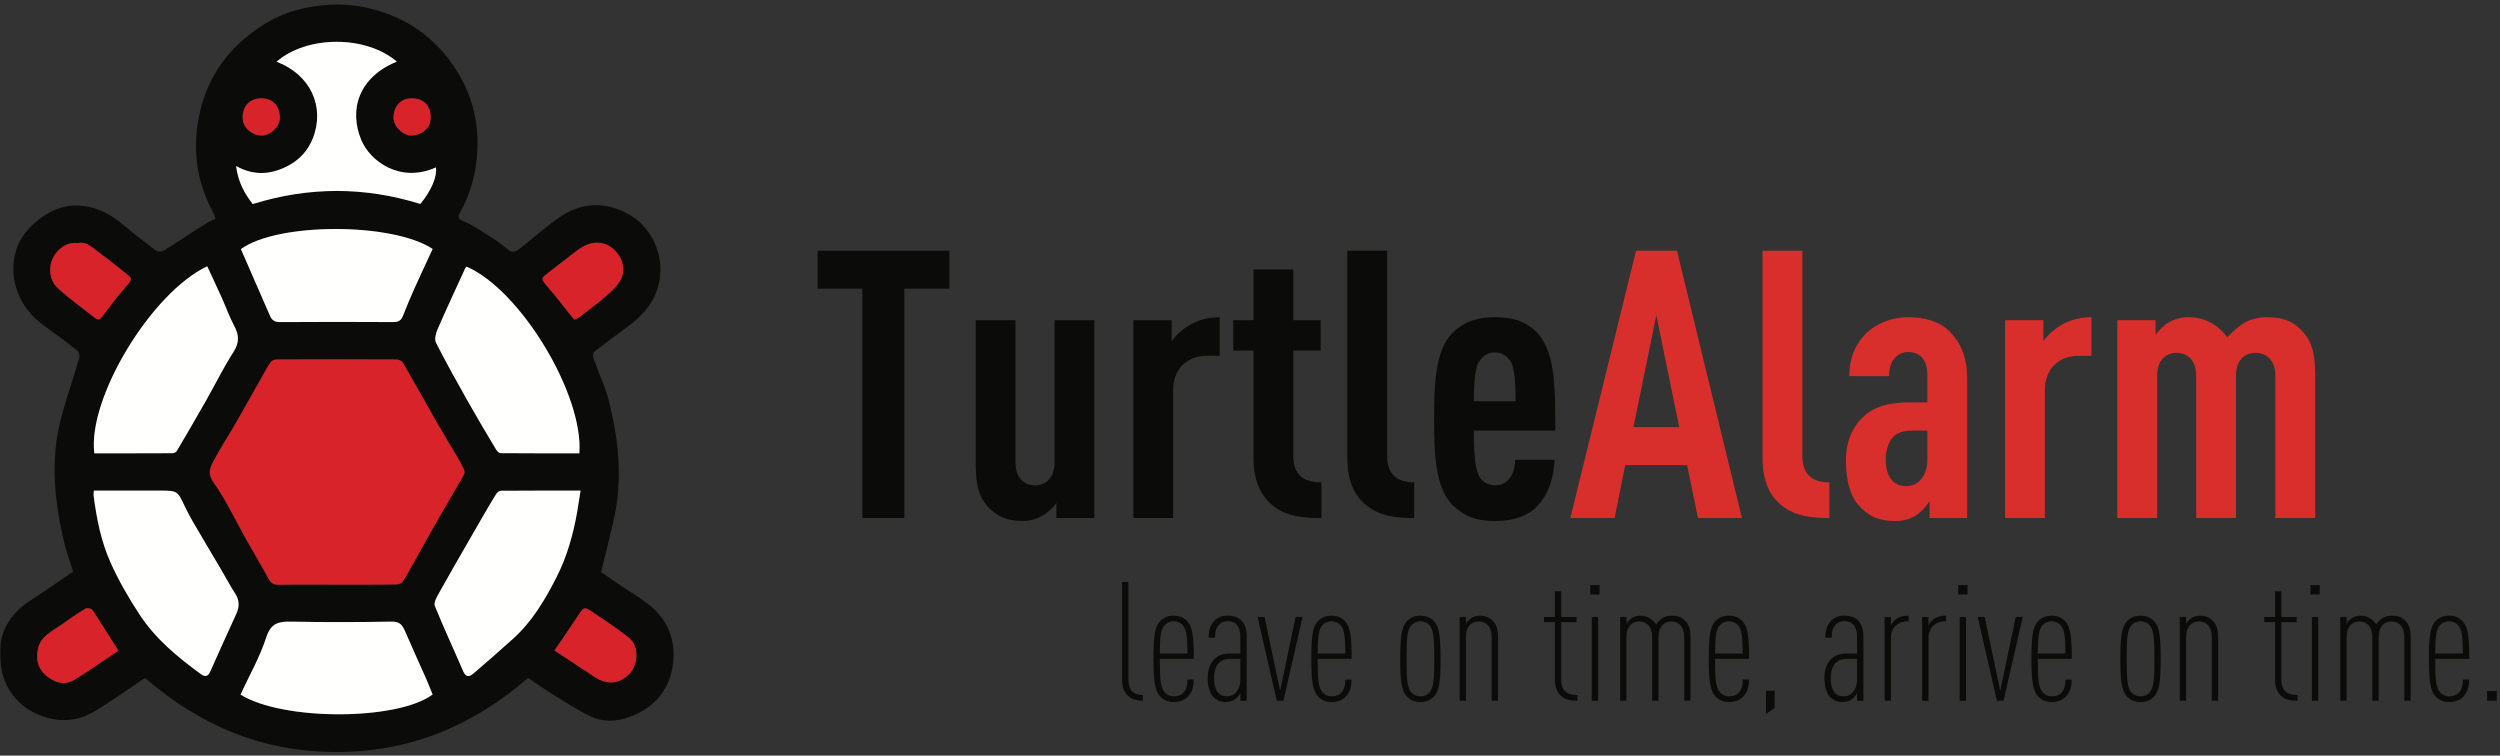 <?xml version="1.0" encoding="UTF-8"?>
<svg width="493px" height="149px" viewBox="0 0 493 149" version="1.1" xmlns="http://www.w3.org/2000/svg" xmlns:xlink="http://www.w3.org/1999/xlink">
    <rect x="0" y="0" width="493" height="149" fill="#333333" stroke="none"/>
    <!-- Generator: Sketch 45.2 (43514) - http://www.bohemiancoding.com/sketch -->
    <title>Group 18</title>
    <desc>Created with Sketch.</desc>
    <defs></defs>
    <g id="Page-1" stroke="none" stroke-width="1" fill="none" fill-rule="evenodd">
        <g id="Group-18" transform="translate(-1, 0)">
            <polygon id="Fill-1" fill="#0B0C09" points="179.341 56.919 179.341 102.155 171.049 102.155 171.049 56.919 162.239 56.919 162.239 49.441 188.226 49.441 188.226 56.919"></polygon>
            <path d="M209.324,102.155 L209.324,99.194 C208.658,100.082 207.621,101.119 206.659,101.636 C205.549,102.303 204.141,102.747 202.735,102.747 C199.552,102.747 197.404,101.785 195.628,99.712 C194.073,97.935 193.407,95.788 193.407,91.272 L193.407,63.138 L201.254,63.138 L201.254,91.198 C201.254,94.233 202.957,95.714 205.104,95.714 C207.251,95.714 208.954,94.233 208.954,91.198 L208.954,63.138 L216.802,63.138 L216.802,102.155 L209.324,102.155 Z" id="Fill-2" fill="#0B0C09"></path>
            <path d="M238.863,70.172 C235.161,70.172 232.347,72.689 232.347,76.909 L232.347,102.155 L224.5,102.155 L224.5,63.139 L232.051,63.139 L232.051,67.285 C232.866,66.1 234.125,64.989 235.457,64.175 C237.16,63.139 239.233,62.547 241.528,62.547 L241.528,70.172 L238.863,70.172 Z" id="Fill-4" fill="#0B0C09"></path>
            <path d="M252.114,99.786 C249.672,97.861 248.19,94.899 248.19,90.309 L248.19,69.135 L244.192,69.135 L244.192,63.139 L248.19,63.139 L248.19,53.143 L256.038,53.143 L256.038,63.139 L261.443,63.139 L261.443,69.135 L256.038,69.135 L256.038,89.865 C256.038,93.493 257.889,95.122 261.591,95.122 L261.591,102.155 C257.889,102.155 254.78,101.859 252.114,99.786" id="Fill-6" fill="#0B0C09"></path>
            <path d="M270.622,99.786 C268.179,97.935 266.698,94.974 266.698,90.309 L266.698,49.442 L274.546,49.442 L274.546,89.865 C274.546,93.345 276.249,95.122 279.876,95.122 L279.876,102.155 C276.249,102.155 273.213,101.785 270.622,99.786" id="Fill-8" fill="#0B0C09"></path>
            <path d="M298.754,71.06 C298.088,70.171 297.199,69.505 295.793,69.505 C294.386,69.505 293.498,70.171 292.831,71.06 C291.943,72.17 291.647,75.131 291.647,79.129 L299.865,79.129 C299.865,75.131 299.643,72.17 298.754,71.06 L298.754,71.06 Z M291.647,84.905 C291.647,89.346 291.869,92.752 292.831,94.159 C293.424,95.047 294.46,95.713 295.867,95.713 C297.199,95.713 298.088,95.122 298.828,94.159 C299.421,93.418 299.791,91.864 299.791,90.679 L307.565,90.679 C307.416,93.937 306.528,97.195 304.307,99.637 C302.308,101.859 299.273,102.747 295.867,102.747 C292.239,102.747 289.796,101.933 287.427,99.564 C284.096,96.232 283.799,89.717 283.799,82.61 C283.799,75.502 284.096,68.987 287.427,65.655 C289.796,63.286 292.609,62.546 295.793,62.546 C299.051,62.546 301.863,63.212 304.159,65.655 C307.935,69.653 307.639,77.575 307.713,84.905 L291.647,84.905 Z" id="Fill-10" fill="#0B0C09"></path>
            <path d="M327.627,62.175 L323.111,84.237 L332.144,84.237 L327.627,62.175 Z M335.845,102.154 L333.698,91.716 L321.482,91.716 L319.409,102.154 L310.673,102.154 L323.629,49.441 L331.699,49.441 L344.507,102.154 L335.845,102.154 Z" id="Fill-12" fill="#D82F2C"></path>
            <path d="M352.501,99.786 C350.058,97.935 348.577,94.974 348.577,90.309 L348.577,49.442 L356.425,49.442 L356.425,89.865 C356.425,93.345 358.128,95.122 361.755,95.122 L361.755,102.155 C358.128,102.155 355.092,101.785 352.501,99.786" id="Fill-14" fill="#D82F2C"></path>
            <path d="M381.077,84.905 L378.486,84.905 C376.783,84.905 375.524,85.052 374.414,86.09 C373.452,86.977 372.859,88.903 372.859,90.458 C372.859,93.937 374.265,95.862 376.931,95.862 C379.301,95.862 381.077,93.863 381.077,90.679 L381.077,84.905 Z M381.521,102.155 L381.521,98.823 C380.855,99.786 380.041,100.822 379.152,101.415 C377.968,102.229 376.709,102.747 374.71,102.747 C371.453,102.747 369.38,101.785 367.381,99.49 C365.826,97.638 365.012,94.677 365.012,90.754 C365.012,87.2 366.27,84.091 368.639,82.017 C370.564,80.314 373.082,79.352 377.598,79.352 L381.077,79.352 L381.077,73.947 C381.077,71.06 379.745,69.431 377.302,69.431 C376.117,69.431 375.303,69.876 374.71,70.542 C373.895,71.43 373.525,72.541 373.525,74.17 L365.678,74.17 C365.678,71.06 366.566,68.173 369.01,65.729 C370.86,63.879 374.044,62.546 377.227,62.546 C380.485,62.546 383.52,63.36 385.519,65.433 C387.593,67.507 388.925,70.394 388.925,74.614 L388.925,102.155 L381.521,102.155 Z" id="Fill-16" fill="#D82F2C"></path>
            <path d="M410.765,70.172 C407.063,70.172 404.249,72.689 404.249,76.909 L404.249,102.155 L396.402,102.155 L396.402,63.139 L403.953,63.139 L403.953,67.285 C404.768,66.1 406.027,64.989 407.36,64.175 C409.062,63.139 411.135,62.547 413.43,62.547 L413.43,70.172 L410.765,70.172 Z" id="Fill-18" fill="#D82F2C"></path>
            <path d="M449.706,102.155 L449.706,74.095 C449.706,71.06 447.93,69.579 445.782,69.579 C443.636,69.579 441.933,71.06 441.933,74.095 L441.933,102.155 L434.085,102.155 L434.085,74.095 C434.085,71.06 432.382,69.579 430.235,69.579 C428.088,69.579 426.385,71.06 426.385,74.095 L426.385,102.155 L418.537,102.155 L418.537,63.138 L426.089,63.138 L426.089,66.026 C426.755,65.137 427.718,64.101 428.681,63.582 C429.791,62.916 431.197,62.546 432.604,62.546 C435.714,62.546 438.527,64.101 440.229,66.544 C441.192,65.433 442.451,64.323 443.709,63.582 C444.894,62.916 446.671,62.546 447.855,62.546 C451.483,62.546 453.482,63.509 455.259,65.581 C456.813,67.358 457.554,69.505 457.554,74.021 L457.554,102.155 L449.706,102.155 Z" id="Fill-20" fill="#D82F2C"></path>
            <path d="M223.36,137.128 C222.702,136.47 222.274,135.549 222.274,134.003 L222.274,114.757 L223.524,114.757 L223.524,134.068 C223.524,136.01 224.446,137.063 226.386,137.063 L226.386,138.181 C225.268,138.181 224.182,137.95 223.36,137.128" id="Fill-22" fill="#0B0C09"></path>
            <path d="M234.218,123.278 C233.823,122.85 233.232,122.521 232.442,122.521 C231.653,122.521 231.06,122.85 230.665,123.278 C229.876,124.132 229.744,125.646 229.711,128.87 L235.172,128.87 C235.14,125.646 235.008,124.132 234.218,123.278 L234.218,123.278 Z M229.711,129.923 C229.711,133.871 229.843,135.614 230.698,136.568 C231.093,136.996 231.718,137.325 232.508,137.325 C233.165,137.325 233.857,137.128 234.317,136.667 C234.909,136.108 235.172,135.219 235.172,134.003 L236.39,134.003 C236.39,135.647 236.028,136.568 235.239,137.391 C234.547,138.082 233.561,138.444 232.508,138.444 C231.29,138.444 230.369,137.983 229.744,137.292 C228.757,136.207 228.461,134.233 228.461,129.923 C228.461,125.613 228.724,123.639 229.711,122.553 C230.336,121.863 231.225,121.402 232.442,121.402 C233.659,121.402 234.547,121.863 235.172,122.553 C236.159,123.639 236.422,125.613 236.422,129.923 L229.711,129.923 Z" id="Fill-24" fill="#0B0C09"></path>
            <path d="M245.602,129.923 L243.497,129.923 C242.609,129.923 241.984,130.153 241.391,130.713 C240.766,131.305 240.405,132.424 240.405,133.706 C240.405,135.878 241.161,137.325 242.938,137.325 C244.582,137.325 245.602,135.878 245.602,134.035 L245.602,129.923 Z M245.602,138.181 L245.602,136.635 C245.405,137.095 244.977,137.556 244.747,137.753 C244.22,138.181 243.628,138.444 242.707,138.444 C241.787,138.444 240.931,138.115 240.273,137.457 C239.681,136.832 239.154,135.549 239.154,133.706 C239.154,132.128 239.615,130.778 240.503,129.956 C241.326,129.199 242.213,128.87 243.563,128.87 L245.602,128.87 L245.602,125.647 C245.602,123.607 244.78,122.488 243.069,122.488 C242.378,122.488 241.819,122.752 241.424,123.147 C240.799,123.772 240.602,124.495 240.602,125.745 L239.352,125.745 C239.352,124.528 239.581,123.311 240.47,122.423 C241.128,121.765 241.917,121.402 243.069,121.402 C244.319,121.402 245.207,121.765 245.799,122.357 C246.523,123.08 246.852,124.068 246.852,125.613 L246.852,138.181 L245.602,138.181 Z" id="Fill-26" fill="#0B0C09"></path>
            <polygon id="Fill-28" fill="#0B0C09" points="254.091 138.18 252.776 138.18 248.992 121.665 250.374 121.665 253.434 136.239 256.493 121.665 257.874 121.665"></polygon>
            <path d="M265.344,123.278 C264.949,122.85 264.358,122.521 263.568,122.521 C262.779,122.521 262.186,122.85 261.791,123.278 C261.002,124.132 260.87,125.646 260.837,128.87 L266.298,128.87 C266.266,125.646 266.134,124.132 265.344,123.278 L265.344,123.278 Z M260.837,129.923 C260.837,133.871 260.969,135.614 261.824,136.568 C262.219,136.996 262.844,137.325 263.634,137.325 C264.291,137.325 264.983,137.128 265.443,136.667 C266.035,136.108 266.298,135.219 266.298,134.003 L267.516,134.003 C267.516,135.647 267.154,136.568 266.365,137.391 C265.673,138.082 264.687,138.444 263.634,138.444 C262.416,138.444 261.495,137.983 260.87,137.292 C259.883,136.207 259.587,134.233 259.587,129.923 C259.587,125.613 259.851,123.639 260.837,122.553 C261.462,121.863 262.351,121.402 263.568,121.402 C264.785,121.402 265.673,121.863 266.298,122.553 C267.285,123.639 267.548,125.613 267.548,129.923 L260.837,129.923 Z" id="Fill-30" fill="#0B0C09"></path>
            <path d="M282.882,123.278 C282.487,122.85 281.896,122.521 281.106,122.521 C280.317,122.521 279.724,122.85 279.329,123.278 C278.474,124.231 278.375,125.975 278.375,129.923 C278.375,133.871 278.474,135.614 279.329,136.568 C279.724,136.996 280.317,137.325 281.106,137.325 C281.896,137.325 282.487,136.996 282.882,136.568 C283.737,135.614 283.836,133.871 283.836,129.923 C283.836,125.975 283.737,124.231 282.882,123.278 M283.836,137.292 C283.211,137.983 282.323,138.444 281.106,138.444 C279.889,138.444 279,137.983 278.375,137.292 C277.388,136.207 277.125,134.233 277.125,129.923 C277.125,125.613 277.388,123.639 278.375,122.553 C279,121.863 279.889,121.402 281.106,121.402 C282.323,121.402 283.211,121.863 283.836,122.553 C284.823,123.639 285.086,125.613 285.086,129.923 C285.086,134.233 284.823,136.207 283.836,137.292" id="Fill-32" fill="#0B0C09"></path>
            <path d="M295.154,138.18 L295.154,125.547 C295.154,123.54 294.036,122.553 292.621,122.553 C291.207,122.553 290.089,123.54 290.089,125.547 L290.089,138.18 L288.838,138.18 L288.838,121.665 L290.089,121.665 L290.089,123.014 C290.253,122.653 290.68,122.225 290.943,122.027 C291.469,121.632 292.094,121.402 292.918,121.402 C293.937,121.402 294.759,121.797 295.384,122.454 C296.043,123.113 296.405,124.034 296.405,125.58 L296.405,138.18 L295.154,138.18 Z" id="Fill-34" fill="#0B0C09"></path>
            <path d="M307.626,134.003 L307.626,122.686 L305.487,122.686 L305.487,121.666 L307.626,121.666 L307.626,116.6 L308.876,116.6 L308.876,121.666 L311.902,121.666 L311.902,122.686 L308.876,122.686 L308.876,134.068 C308.876,136.207 310.027,137.063 312.067,137.063 L312.067,138.181 C310.817,138.181 309.633,138.049 308.712,137.128 C307.988,136.404 307.626,135.352 307.626,134.003 Z" id="Fill-36" fill="#0B0C09"></path>
            <path d="M314.896,138.181 L316.147,138.181 L316.147,121.666 L314.896,121.666 L314.896,138.181 Z M314.601,117.225 L316.444,117.225 L316.444,115.383 L314.601,115.383 L314.601,117.225 Z" id="Fill-38" fill="#0B0C09"></path>
            <path d="M333.123,138.18 L333.123,125.547 C333.123,123.54 332.005,122.553 330.59,122.553 C329.176,122.553 328.058,123.54 328.058,125.547 L328.058,138.18 L326.807,138.18 L326.807,125.547 C326.807,123.54 325.688,122.553 324.273,122.553 C322.859,122.553 321.741,123.54 321.741,125.547 L321.741,138.18 L320.49,138.18 L320.49,121.665 L321.741,121.665 L321.741,123.014 C321.905,122.653 322.333,122.225 322.596,122.027 C323.155,121.632 323.747,121.402 324.57,121.402 C325.754,121.402 326.972,122.159 327.597,123.146 C327.827,122.751 328.255,122.29 328.616,122.027 C329.176,121.632 329.866,121.402 330.688,121.402 C331.972,121.402 332.728,121.797 333.353,122.454 C334.012,123.113 334.374,124.034 334.374,125.58 L334.374,138.18 L333.123,138.18 Z" id="Fill-40" fill="#0B0C09"></path>
            <path d="M343.72,123.278 C343.325,122.85 342.734,122.521 341.944,122.521 C341.155,122.521 340.562,122.85 340.167,123.278 C339.378,124.132 339.246,125.646 339.213,128.87 L344.674,128.87 C344.642,125.646 344.51,124.132 343.72,123.278 L343.72,123.278 Z M339.213,129.923 C339.213,133.871 339.345,135.614 340.2,136.568 C340.595,136.996 341.22,137.325 342.01,137.325 C342.667,137.325 343.359,137.128 343.819,136.667 C344.411,136.108 344.674,135.219 344.674,134.003 L345.892,134.003 C345.892,135.647 345.53,136.568 344.741,137.391 C344.049,138.082 343.063,138.444 342.01,138.444 C340.792,138.444 339.871,137.983 339.246,137.292 C338.259,136.207 337.963,134.233 337.963,129.923 C337.963,125.613 338.226,123.639 339.213,122.553 C339.838,121.863 340.727,121.402 341.944,121.402 C343.161,121.402 344.049,121.863 344.674,122.553 C345.661,123.639 345.924,125.613 345.924,129.923 L339.213,129.923 Z" id="Fill-41" fill="#0B0C09"></path>
            <polygon id="Fill-42" fill="#0B0C09" points="349.249 140.812 349.249 136.207 350.96 136.207 350.96 139.562"></polygon>
            <path d="M367.213,129.923 L365.108,129.923 C364.22,129.923 363.595,130.153 363.002,130.713 C362.377,131.305 362.016,132.424 362.016,133.706 C362.016,135.878 362.772,137.325 364.549,137.325 C366.193,137.325 367.213,135.878 367.213,134.035 L367.213,129.923 Z M367.213,138.181 L367.213,136.635 C367.016,137.095 366.588,137.556 366.358,137.753 C365.831,138.181 365.239,138.444 364.318,138.444 C363.398,138.444 362.542,138.115 361.884,137.457 C361.292,136.832 360.765,135.549 360.765,133.706 C360.765,132.128 361.226,130.778 362.114,129.956 C362.937,129.199 363.824,128.87 365.174,128.87 L367.213,128.87 L367.213,125.647 C367.213,123.607 366.391,122.488 364.68,122.488 C363.989,122.488 363.43,122.752 363.035,123.147 C362.41,123.772 362.213,124.495 362.213,125.745 L360.963,125.745 C360.963,124.528 361.192,123.311 362.081,122.423 C362.739,121.765 363.528,121.402 364.68,121.402 C365.93,121.402 366.818,121.765 367.41,122.357 C368.134,123.08 368.463,124.068 368.463,125.613 L368.463,138.181 L367.213,138.181 Z" id="Fill-43" fill="#0B0C09"></path>
            <path d="M377.249,122.521 C375.144,122.521 373.894,123.804 373.894,125.876 L373.894,138.18 L372.643,138.18 L372.643,121.666 L373.894,121.666 L373.894,123.409 C373.992,123.113 374.288,122.653 374.452,122.488 C375.176,121.699 376.196,121.402 377.38,121.402 L377.38,122.521 L377.249,122.521 Z" id="Fill-44" fill="#0B0C09"></path>
            <path d="M384.651,122.521 C382.546,122.521 381.296,123.804 381.296,125.876 L381.296,138.18 L380.045,138.18 L380.045,121.666 L381.296,121.666 L381.296,123.409 C381.394,123.113 381.69,122.653 381.854,122.488 C382.578,121.699 383.598,121.402 384.782,121.402 L384.782,122.521 L384.651,122.521 Z" id="Fill-45" fill="#0B0C09"></path>
            <path d="M387.448,138.181 L388.698,138.181 L388.698,121.666 L387.448,121.666 L387.448,138.181 Z M387.152,117.225 L388.995,117.225 L388.995,115.383 L387.152,115.383 L387.152,117.225 Z" id="Fill-46" fill="#0B0C09"></path>
            <polygon id="Fill-47" fill="#0B0C09" points="396.102 138.18 394.787 138.18 391.003 121.665 392.385 121.665 395.445 136.239 398.503 121.665 399.885 121.665"></polygon>
            <path d="M407.354,123.278 C406.959,122.85 406.368,122.521 405.579,122.521 C404.789,122.521 404.197,122.85 403.801,123.278 C403.012,124.132 402.88,125.646 402.848,128.87 L408.308,128.87 C408.276,125.646 408.144,124.132 407.354,123.278 L407.354,123.278 Z M402.848,129.923 C402.848,133.871 402.979,135.614 403.834,136.568 C404.229,136.996 404.854,137.325 405.644,137.325 C406.301,137.325 406.993,137.128 407.454,136.667 C408.046,136.108 408.308,135.219 408.308,134.003 L409.526,134.003 C409.526,135.647 409.164,136.568 408.375,137.391 C407.683,138.082 406.697,138.444 405.644,138.444 C404.426,138.444 403.505,137.983 402.88,137.292 C401.894,136.207 401.598,134.233 401.598,129.923 C401.598,125.613 401.861,123.639 402.848,122.553 C403.473,121.863 404.361,121.402 405.579,121.402 C406.796,121.402 407.683,121.863 408.308,122.553 C409.296,123.639 409.558,125.613 409.558,129.923 L402.848,129.923 Z" id="Fill-48" fill="#0B0C09"></path>
            <path d="M424.892,123.278 C424.497,122.85 423.906,122.521 423.116,122.521 C422.327,122.521 421.734,122.85 421.339,123.278 C420.484,124.231 420.385,125.975 420.385,129.923 C420.385,133.871 420.484,135.614 421.339,136.568 C421.734,136.996 422.327,137.325 423.116,137.325 C423.906,137.325 424.497,136.996 424.892,136.568 C425.747,135.614 425.846,133.871 425.846,129.923 C425.846,125.975 425.747,124.231 424.892,123.278 M425.846,137.292 C425.221,137.983 424.333,138.444 423.116,138.444 C421.899,138.444 421.01,137.983 420.385,137.292 C419.398,136.207 419.135,134.233 419.135,129.923 C419.135,125.613 419.398,123.639 420.385,122.553 C421.01,121.863 421.899,121.402 423.116,121.402 C424.333,121.402 425.221,121.863 425.846,122.553 C426.833,123.639 427.096,125.613 427.096,129.923 C427.096,134.233 426.833,136.207 425.846,137.292" id="Fill-49" fill="#0B0C09"></path>
            <path d="M437.165,138.18 L437.165,125.547 C437.165,123.54 436.047,122.553 434.632,122.553 C433.218,122.553 432.099,123.54 432.099,125.547 L432.099,138.18 L430.849,138.18 L430.849,121.665 L432.099,121.665 L432.099,123.014 C432.264,122.653 432.691,122.225 432.954,122.027 C433.48,121.632 434.105,121.402 434.929,121.402 C435.948,121.402 436.77,121.797 437.395,122.454 C438.054,123.113 438.415,124.034 438.415,125.58 L438.415,138.18 L437.165,138.18 Z" id="Fill-50" fill="#0B0C09"></path>
            <path d="M450.723,137.128 C449.999,136.404 449.637,135.352 449.637,134.003 L449.637,122.686 L447.498,122.686 L447.498,121.666 L449.637,121.666 L449.637,116.6 L450.887,116.6 L450.887,121.666 L453.913,121.666 L453.913,122.686 L450.887,122.686 L450.887,134.068 C450.887,136.207 452.038,137.063 454.078,137.063 L454.078,138.181 C452.828,138.181 451.644,138.049 450.723,137.128" id="Fill-51" fill="#0B0C09"></path>
            <path d="M456.907,138.181 L458.157,138.181 L458.157,121.666 L456.907,121.666 L456.907,138.181 Z M456.611,117.225 L458.454,117.225 L458.454,115.383 L456.611,115.383 L456.611,117.225 Z" id="Fill-52" fill="#0B0C09"></path>
            <path d="M475.134,138.18 L475.134,125.547 C475.134,123.54 474.016,122.553 472.601,122.553 C471.187,122.553 470.068,123.54 470.068,125.547 L470.068,138.18 L468.818,138.18 L468.818,125.547 C468.818,123.54 467.699,122.553 466.284,122.553 C464.87,122.553 463.751,123.54 463.751,125.547 L463.751,138.18 L462.501,138.18 L462.501,121.665 L463.751,121.665 L463.751,123.014 C463.916,122.653 464.344,122.225 464.607,122.027 C465.166,121.632 465.758,121.402 466.581,121.402 C467.765,121.402 468.983,122.159 469.608,123.146 C469.838,122.751 470.266,122.29 470.627,122.027 C471.187,121.632 471.877,121.402 472.7,121.402 C473.983,121.402 474.739,121.797 475.364,122.454 C476.023,123.113 476.384,124.034 476.384,125.58 L476.384,138.18 L475.134,138.18 Z" id="Fill-53" fill="#0B0C09"></path>
            <path d="M485.731,123.278 C485.336,122.85 484.745,122.521 483.954,122.521 C483.166,122.521 482.572,122.85 482.178,123.278 C481.389,124.132 481.257,125.646 481.224,128.87 L486.685,128.87 C486.652,125.646 486.521,124.132 485.731,123.278 L485.731,123.278 Z M481.224,129.923 C481.224,133.871 481.356,135.614 482.211,136.568 C482.606,136.996 483.231,137.325 484.021,137.325 C484.678,137.325 485.37,137.128 485.829,136.667 C486.421,136.108 486.685,135.219 486.685,134.003 L487.902,134.003 C487.902,135.647 487.541,136.568 486.752,137.391 C486.06,138.082 485.074,138.444 484.021,138.444 C482.803,138.444 481.882,137.983 481.257,137.292 C480.269,136.207 479.974,134.233 479.974,129.923 C479.974,125.613 480.238,123.639 481.224,122.553 C481.849,121.863 482.738,121.402 483.954,121.402 C485.171,121.402 486.06,121.863 486.685,122.553 C487.671,123.639 487.935,125.613 487.935,129.923 L481.224,129.923 Z" id="Fill-54" fill="#0B0C09"></path>
            <polygon id="Fill-55" fill="#0B0C09" points="491.456 138.18 493.364 138.18 493.364 136.272 491.456 136.272"></polygon>
            <g id="Group-17" transform="translate(0.57, 0.867)">
                <path d="M51.97,18.529 C49.74,18.531 48.338,19.966 48.292,22.174 C48.242,24.565 50.37,25.811 51.977,25.859 C53.751,25.913 55.725,23.98 55.624,22.194 C55.51,20.154 54.383,18.529 51.97,18.529 L51.97,18.529 Z M81.616,18.531 C79.164,18.525 78.062,20.413 78.031,22.261 C78.001,24.072 79.966,25.971 81.747,25.851 C83.507,25.733 85.435,24.481 85.361,22.105 C85.292,19.895 83.842,18.489 81.616,18.531 L81.616,18.531 Z M109.778,127.414 C112.389,129.13 115.039,130.858 117.675,132.61 C120.142,134.246 122.474,134.079 124.539,132.021 C126.056,130.509 126.771,126.75 124.368,124.827 C122.232,123.117 119.915,121.633 117.657,120.078 C115.613,118.671 115.627,118.706 114.325,120.686 C112.868,122.903 111.357,125.083 109.778,127.414 L109.778,127.414 Z M23.775,127.447 C21.995,124.632 20.345,121.965 18.604,119.36 C18.427,119.095 17.562,118.981 17.246,119.174 C15.637,120.152 14.079,121.222 12.548,122.322 C10.711,123.644 8.437,124.531 7.907,127.16 C7.505,129.149 7.894,130.911 9.388,132.235 C11.07,133.727 13.096,134.425 15.183,133.136 C18.127,131.317 20.962,129.321 23.775,127.447 L23.775,127.447 Z M15.754,47.072 C13.098,46.721 10.709,49.097 10.376,51.634 C10.154,53.326 10.673,54.939 11.884,56.018 C14.185,58.068 16.689,59.893 19.118,61.799 C19.727,62.277 20.132,62.161 20.64,61.482 C22.317,59.239 24.057,57.039 25.871,54.905 C26.493,54.174 26.246,53.839 25.67,53.388 C23.82,51.94 22.038,50.398 20.115,49.055 C18.774,48.118 17.593,46.658 15.754,47.072 L15.754,47.072 Z M113.656,62.162 C113.905,62.057 114.258,61.985 114.515,61.787 C116.395,60.342 118.31,58.935 120.103,57.387 C121.131,56.498 122.174,55.491 122.819,54.321 C124.51,51.258 121.777,47.133 118.455,46.997 C116.308,46.91 114.902,48.019 113.411,49.149 C111.612,50.513 109.865,51.945 108.064,53.304 C107.335,53.854 107.167,54.212 107.869,55.024 C109.829,57.288 111.653,59.67 113.656,62.162 L113.656,62.162 Z M54.969,11.302 C61.644,13.836 64.566,20.146 62.127,26.401 C61.217,28.735 59.568,30.539 57.49,31.687 C54.233,33.487 50.715,33.961 46.985,31.873 C47.385,34.98 48.597,37.247 50.274,39.371 C61.321,35.927 72.343,35.932 83.312,39.349 C85.451,36.809 86.664,33.957 86.397,32.151 C79.357,35.301 73.445,30.949 71.692,26.785 C69.148,20.746 71.216,14.306 78.679,11.29 C72.567,6.034 60.937,6.114 54.969,11.302 L54.969,11.302 Z M47.862,136.103 C56.176,141.322 78.847,141.262 85.744,136.081 C85.312,135.035 84.896,133.962 84.431,132.909 C83.045,129.772 81.612,126.654 80.258,123.503 C79.751,122.324 79.179,121.694 77.689,121.719 C71.124,121.829 64.554,121.855 57.989,121.721 C55.492,121.67 53.878,121.906 52.939,124.81 C51.687,128.688 49.617,132.301 47.862,136.103 L47.862,136.103 Z M47.939,48.26 C49.847,52.626 51.771,57 53.665,61.388 C54.063,62.31 54.627,62.658 55.678,62.651 C63.118,62.6 70.559,62.604 77.999,62.647 C78.992,62.653 79.532,62.316 79.885,61.43 C80.58,59.683 81.292,57.942 82.061,56.226 C83.265,53.539 84.523,50.875 85.747,48.226 C77.776,42.952 55.071,43.003 47.939,48.26 L47.939,48.26 Z M114.915,95.884 C109.462,95.884 104.327,95.871 99.192,95.913 C98.873,95.915 98.45,96.267 98.259,96.572 C97.383,97.962 96.567,99.39 95.741,100.811 C94.651,102.689 93.568,104.572 92.487,106.454 C90.641,109.674 88.771,112.881 86.975,116.129 C86.554,116.89 85.925,117.98 86.176,118.601 C87.932,122.948 89.923,127.199 91.776,131.508 C92.304,132.738 93.012,132.616 93.795,131.944 C96.415,129.694 99.021,127.426 101.586,125.114 C105.352,121.721 107.903,117.427 110.162,112.985 C112.239,108.903 113.484,104.505 114.263,99.987 C114.486,98.694 114.676,97.396 114.915,95.884 L114.915,95.884 Z M18.939,95.883 C18.917,96.305 18.859,96.593 18.894,96.87 C19.469,101.377 20.357,105.852 22.199,109.988 C23.797,113.579 25.795,117.029 27.951,120.322 C31.088,125.114 35.472,128.733 40.061,132.083 C40.794,132.618 41.428,132.612 41.886,131.569 C43.561,127.751 45.311,123.966 47.036,120.171 C47.666,118.784 47.669,117.488 46.788,116.151 C45.807,114.659 44.985,113.062 44.078,111.521 C42.857,109.445 41.605,107.387 40.399,105.303 C39.19,103.213 37.884,101.163 36.867,98.98 C35.509,96.064 35.419,95.883 32.348,95.883 L26.909,95.883 L18.939,95.883 Z M114.679,88.527 C115.537,76.883 102.998,56.237 92.431,51.718 C92.345,51.823 92.227,51.921 92.169,52.046 C90.335,56.053 88.468,60.046 86.712,64.087 C86.368,64.878 86.073,66.054 86.411,66.72 C88.393,70.631 90.535,74.462 92.691,78.283 C94.5,81.487 96.39,84.647 98.276,87.808 C98.46,88.115 98.863,88.494 99.167,88.496 C104.304,88.539 109.441,88.527 114.679,88.527 L114.679,88.527 Z M41.294,51.647 C30.241,56.867 17.661,77.695 19.032,88.526 C24.191,88.526 29.369,88.533 34.547,88.505 C34.811,88.504 35.181,88.268 35.319,88.033 C37.257,84.738 39.183,81.436 41.071,78.112 C42.881,74.921 44.501,71.612 46.477,68.531 C47.656,66.691 47.584,65.198 46.611,63.386 C45.656,61.609 44.985,59.682 44.154,57.836 C43.221,55.763 42.249,53.709 41.294,51.647 L41.294,51.647 Z M66.72,114.413 C70.641,114.413 74.562,114.431 78.482,114.389 C78.94,114.384 79.581,114.174 79.816,113.836 C80.562,112.763 81.163,111.587 81.807,110.445 C83.557,107.336 85.281,104.213 87.051,101.116 C88.655,98.311 90.319,95.541 91.917,92.734 C92.07,92.464 92.059,91.98 91.924,91.688 C91.523,90.818 91.043,89.982 90.556,89.155 C89.253,86.943 87.897,84.761 86.623,82.534 C84.372,78.597 82.183,74.623 79.909,70.699 C79.702,70.341 79.074,70.03 78.639,70.028 C70.749,69.988 62.858,69.99 54.968,70.023 C54.563,70.024 54.001,70.264 53.786,70.58 C53.077,71.621 52.489,72.744 51.867,73.842 C50.158,76.856 48.476,79.886 46.745,82.887 C45.463,85.112 44.037,87.258 42.832,89.521 C42.056,90.981 41.108,92.229 42.545,94.264 C45.059,97.828 46.921,101.85 49.075,105.669 C50.497,108.19 51.988,110.673 53.367,113.217 C53.843,114.092 54.362,114.461 55.4,114.441 C59.172,114.37 62.946,114.413 66.72,114.413 L66.72,114.413 Z M29.018,132.814 C25.762,134.998 22.611,137.264 19.306,139.28 C16.48,141.004 13.366,141.607 10.048,140.752 C5.954,139.695 2.944,137.213 1.368,133.405 C0.563,131.459 0.444,129.109 0.5,126.954 C0.577,123.955 2.011,121.337 4.156,119.295 C5.57,117.95 7.36,116.998 8.987,115.878 C10.929,114.54 12.877,113.21 14.87,111.845 C14.249,109.89 13.538,108.071 13.096,106.189 C11.173,98.015 10.29,89.781 12.494,81.519 C13.553,77.549 14.907,73.658 16.053,69.711 C16.177,69.287 15.974,68.515 15.645,68.255 C13.496,66.548 11.301,64.893 9.061,63.305 C4.178,59.842 1.822,53.848 3.709,48.175 C5.226,43.61 10.767,39.658 15.176,39.652 C19.036,39.647 22.08,41.183 24.897,43.597 C26.881,45.297 28.989,46.854 31.057,48.454 C31.789,49.02 32.496,48.714 33.173,48.276 C35.8,46.575 38.424,44.867 41.065,43.186 C41.581,42.858 42.169,42.644 42.934,42.276 C42.804,41.896 42.715,41.442 42.503,41.055 C39.213,35.077 38.34,28.774 39.677,22.079 C41.112,14.889 44.868,9.315 50.796,5.073 C53.311,3.273 56.035,1.893 58.964,1.106 C63.334,-0.066 67.775,-0.36 72.311,0.565 C79.312,1.993 84.986,5.52 89.193,11.171 C93.787,17.341 95.402,24.365 94.233,32.032 C93.748,35.211 92.761,38.168 91.193,40.951 C90.674,41.872 90.645,42.236 91.903,42.775 C94.107,43.719 96.099,45.173 98.142,46.471 C99.027,47.032 99.832,47.723 100.653,48.38 C101.443,49.012 102.164,48.79 102.855,48.242 C105.536,46.112 108.089,43.797 110.915,41.882 C114.602,39.383 118.628,38.858 122.888,40.638 C125.637,41.787 127.724,43.63 129.093,46.182 C130.478,48.762 131.007,51.553 130.462,54.528 C129.746,58.445 127.412,61.18 124.335,63.445 C122.2,65.017 120.081,66.61 117.961,68.203 C116.866,69.025 117.609,70.013 117.876,70.827 C118.632,73.128 119.752,75.323 120.359,77.655 C122.453,85.689 123.308,93.809 121.379,102.024 C120.624,105.239 119.822,108.444 118.97,111.95 C119.997,112.655 121.253,113.519 122.51,114.382 C124.775,115.94 127.239,117.278 129.259,119.106 C132.203,121.77 133.523,125.318 133.216,129.315 C132.861,133.927 130.591,137.523 126.546,139.647 C123.518,141.238 120.078,141.941 116.788,140.355 C114.105,139.061 111.603,137.382 109.056,135.816 C107.543,134.886 106.1,133.843 104.567,132.812 C93.7,142.26 81.341,147.428 66.788,147.428 C52.227,147.428 39.879,142.23 29.018,132.814 L29.018,132.814 Z" id="Fill-56" fill="#0B0C09"></path>
                <path d="M66.72,114.413 C62.946,114.413 59.172,114.37 55.4,114.441 C54.362,114.46 53.843,114.092 53.368,113.216 C51.988,110.673 50.496,108.191 49.075,105.668 C46.921,101.849 45.059,97.829 42.544,94.264 C41.108,92.229 42.055,90.981 42.832,89.521 C44.037,87.257 45.462,85.112 46.746,82.887 C48.476,79.886 50.158,76.856 51.867,73.842 C52.488,72.743 53.078,71.62 53.786,70.58 C54.001,70.264 54.564,70.024 54.968,70.022 C62.859,69.99 70.749,69.988 78.639,70.027 C79.074,70.029 79.702,70.34 79.909,70.698 C82.183,74.623 84.371,78.596 86.623,82.533 C87.897,84.762 89.253,86.943 90.556,89.155 C91.043,89.982 91.523,90.818 91.924,91.688 C92.058,91.98 92.07,92.464 91.916,92.734 C90.319,95.541 88.655,98.311 87.051,101.116 C85.281,104.213 83.557,107.336 81.807,110.445 C81.163,111.587 80.562,112.762 79.816,113.836 C79.582,114.174 78.94,114.384 78.482,114.388 C74.562,114.431 70.641,114.413 66.72,114.413" id="Fill-57" fill="#D8232A"></path>
                <path d="M41.294,51.647 C42.249,53.709 43.221,55.764 44.154,57.835 C44.985,59.681 45.657,61.609 46.611,63.386 C47.584,65.198 47.656,66.691 46.477,68.53 C44.501,71.613 42.881,74.92 41.071,78.111 C39.183,81.436 37.257,84.738 35.319,88.033 C35.181,88.267 34.811,88.504 34.547,88.505 C29.369,88.533 24.191,88.526 19.032,88.526 C17.661,77.695 30.241,56.867 41.294,51.647" id="Fill-58" fill="#FFFFFE"></path>
                <path d="M114.679,88.527 C109.441,88.527 104.304,88.539 99.167,88.496 C98.862,88.494 98.46,88.115 98.276,87.807 C96.39,84.646 94.5,81.488 92.691,78.282 C90.536,74.462 88.393,70.631 86.411,66.72 C86.073,66.054 86.368,64.878 86.712,64.086 C88.468,60.046 90.335,56.053 92.169,52.046 C92.227,51.92 92.345,51.823 92.431,51.717 C102.998,56.237 115.537,76.884 114.679,88.527" id="Fill-59" fill="#FFFFFE"></path>
                <path d="M18.939,95.882 L26.909,95.882 L32.347,95.882 C35.419,95.882 35.509,96.063 36.867,98.98 C37.884,101.163 39.19,103.213 40.399,105.302 C41.605,107.387 42.857,109.444 44.078,111.52 C44.985,113.063 45.807,114.659 46.788,116.15 C47.668,117.488 47.666,118.784 47.036,120.171 C45.311,123.966 43.561,127.751 41.886,131.569 C41.427,132.612 40.794,132.618 40.061,132.082 C35.472,128.733 31.089,125.114 27.951,120.323 C25.795,117.029 23.797,113.578 22.199,109.988 C20.357,105.852 19.469,101.376 18.894,96.87 C18.859,96.593 18.917,96.305 18.939,95.882" id="Fill-60" fill="#FFFFFE"></path>
                <path d="M114.916,95.883 C114.676,97.397 114.486,98.694 114.264,99.986 C113.485,104.504 112.239,108.904 110.163,112.985 C107.902,117.427 105.351,121.72 101.586,125.114 C99.021,127.425 96.415,129.693 93.796,131.944 C93.013,132.617 92.304,132.739 91.775,131.508 C89.923,127.2 87.933,122.948 86.176,118.602 C85.925,117.98 86.554,116.89 86.976,116.128 C88.772,112.881 90.641,109.674 92.488,106.454 C93.568,104.571 94.651,102.689 95.742,100.812 C96.568,99.39 97.384,97.962 98.259,96.571 C98.45,96.267 98.873,95.916 99.192,95.913 C104.327,95.871 109.462,95.883 114.916,95.883" id="Fill-61" fill="#FFFFFE"></path>
                <path d="M47.939,48.26 C55.071,43.003 77.776,42.952 85.747,48.226 C84.523,50.875 83.265,53.539 82.061,56.226 C81.292,57.942 80.58,59.683 79.885,61.43 C79.532,62.316 78.992,62.652 77.999,62.647 C70.559,62.604 63.118,62.6 55.678,62.651 C54.627,62.658 54.063,62.31 53.665,61.388 C51.772,57 49.847,52.626 47.939,48.26" id="Fill-62" fill="#FFFFFE"></path>
                <path d="M47.862,136.102 C49.617,132.301 51.687,128.688 52.939,124.81 C53.878,121.906 55.492,121.67 57.989,121.721 C64.554,121.856 71.124,121.83 77.689,121.718 C79.179,121.694 79.751,122.324 80.258,123.504 C81.612,126.655 83.045,129.771 84.431,132.91 C84.896,133.963 85.312,135.036 85.744,136.081 C78.847,141.261 56.176,141.322 47.862,136.102" id="Fill-63" fill="#FFFFFE"></path>
                <path d="M54.969,11.302 C60.937,6.114 72.567,6.034 78.679,11.29 C71.217,14.306 69.148,20.746 71.692,26.786 C73.445,30.949 79.357,35.301 86.397,32.151 C86.663,33.957 85.451,36.809 83.312,39.348 C72.343,35.932 61.322,35.928 50.274,39.371 C48.597,37.246 47.385,34.98 46.985,31.873 C50.715,33.961 54.232,33.487 57.49,31.687 C59.569,30.539 61.216,28.735 62.127,26.401 C64.567,20.146 61.644,13.836 54.969,11.302" id="Fill-64" fill="#FFFFFE"></path>
                <path d="M113.656,62.162 C111.653,59.67 109.829,57.289 107.869,55.023 C107.167,54.212 107.334,53.854 108.063,53.304 C109.865,51.945 111.611,50.512 113.41,49.149 C114.902,48.019 116.307,46.91 118.455,46.997 C121.776,47.132 124.51,51.258 122.819,54.321 C122.174,55.491 121.131,56.498 120.103,57.387 C118.31,58.936 116.395,60.343 114.515,61.787 C114.258,61.985 113.905,62.057 113.656,62.162" id="Fill-65" fill="#D8232A"></path>
                <path d="M15.753,47.072 C17.592,46.658 18.774,48.118 20.115,49.054 C22.037,50.398 23.821,51.94 25.67,53.389 C26.246,53.839 26.493,54.174 25.871,54.906 C24.056,57.039 22.316,59.238 20.64,61.482 C20.132,62.161 19.727,62.277 19.118,61.799 C16.689,59.893 14.185,58.068 11.884,56.017 C10.673,54.939 10.154,53.326 10.377,51.634 C10.709,49.097 13.098,46.721 15.753,47.072" id="Fill-66" fill="#D8232A"></path>
                <path d="M23.775,127.446 C20.962,129.321 18.128,131.316 15.183,133.136 C13.095,134.425 11.071,133.727 9.388,132.235 C7.895,130.91 7.505,129.15 7.907,127.16 C8.437,124.531 10.711,123.643 12.549,122.323 C14.079,121.223 15.637,120.152 17.246,119.174 C17.562,118.981 18.427,119.096 18.603,119.36 C20.345,121.966 21.994,124.632 23.775,127.446" id="Fill-67" fill="#D8232A"></path>
                <path d="M109.778,127.414 C111.357,125.083 112.868,122.902 114.325,120.687 C115.627,118.706 115.613,118.671 117.658,120.078 C119.914,121.632 122.232,123.117 124.368,124.827 C126.771,126.751 126.057,130.508 124.539,132.021 C122.474,134.079 120.141,134.246 117.676,132.609 C115.04,130.859 112.388,129.13 109.778,127.414" id="Fill-68" fill="#D8232A"></path>
                <path d="M81.616,18.531 C83.842,18.489 85.292,19.895 85.361,22.105 C85.435,24.481 83.507,25.733 81.747,25.851 C79.967,25.971 78.001,24.072 78.031,22.261 C78.061,20.413 79.164,18.525 81.616,18.531" id="Fill-69" fill="#D8232A"></path>
                <path d="M51.97,18.529 C54.383,18.529 55.51,20.154 55.624,22.194 C55.725,23.98 53.751,25.913 51.977,25.859 C50.37,25.811 48.242,24.565 48.292,22.174 C48.338,19.966 49.74,18.531 51.97,18.529" id="Fill-70" fill="#D8232A"></path>
            </g>
        </g>
    </g>
</svg>
